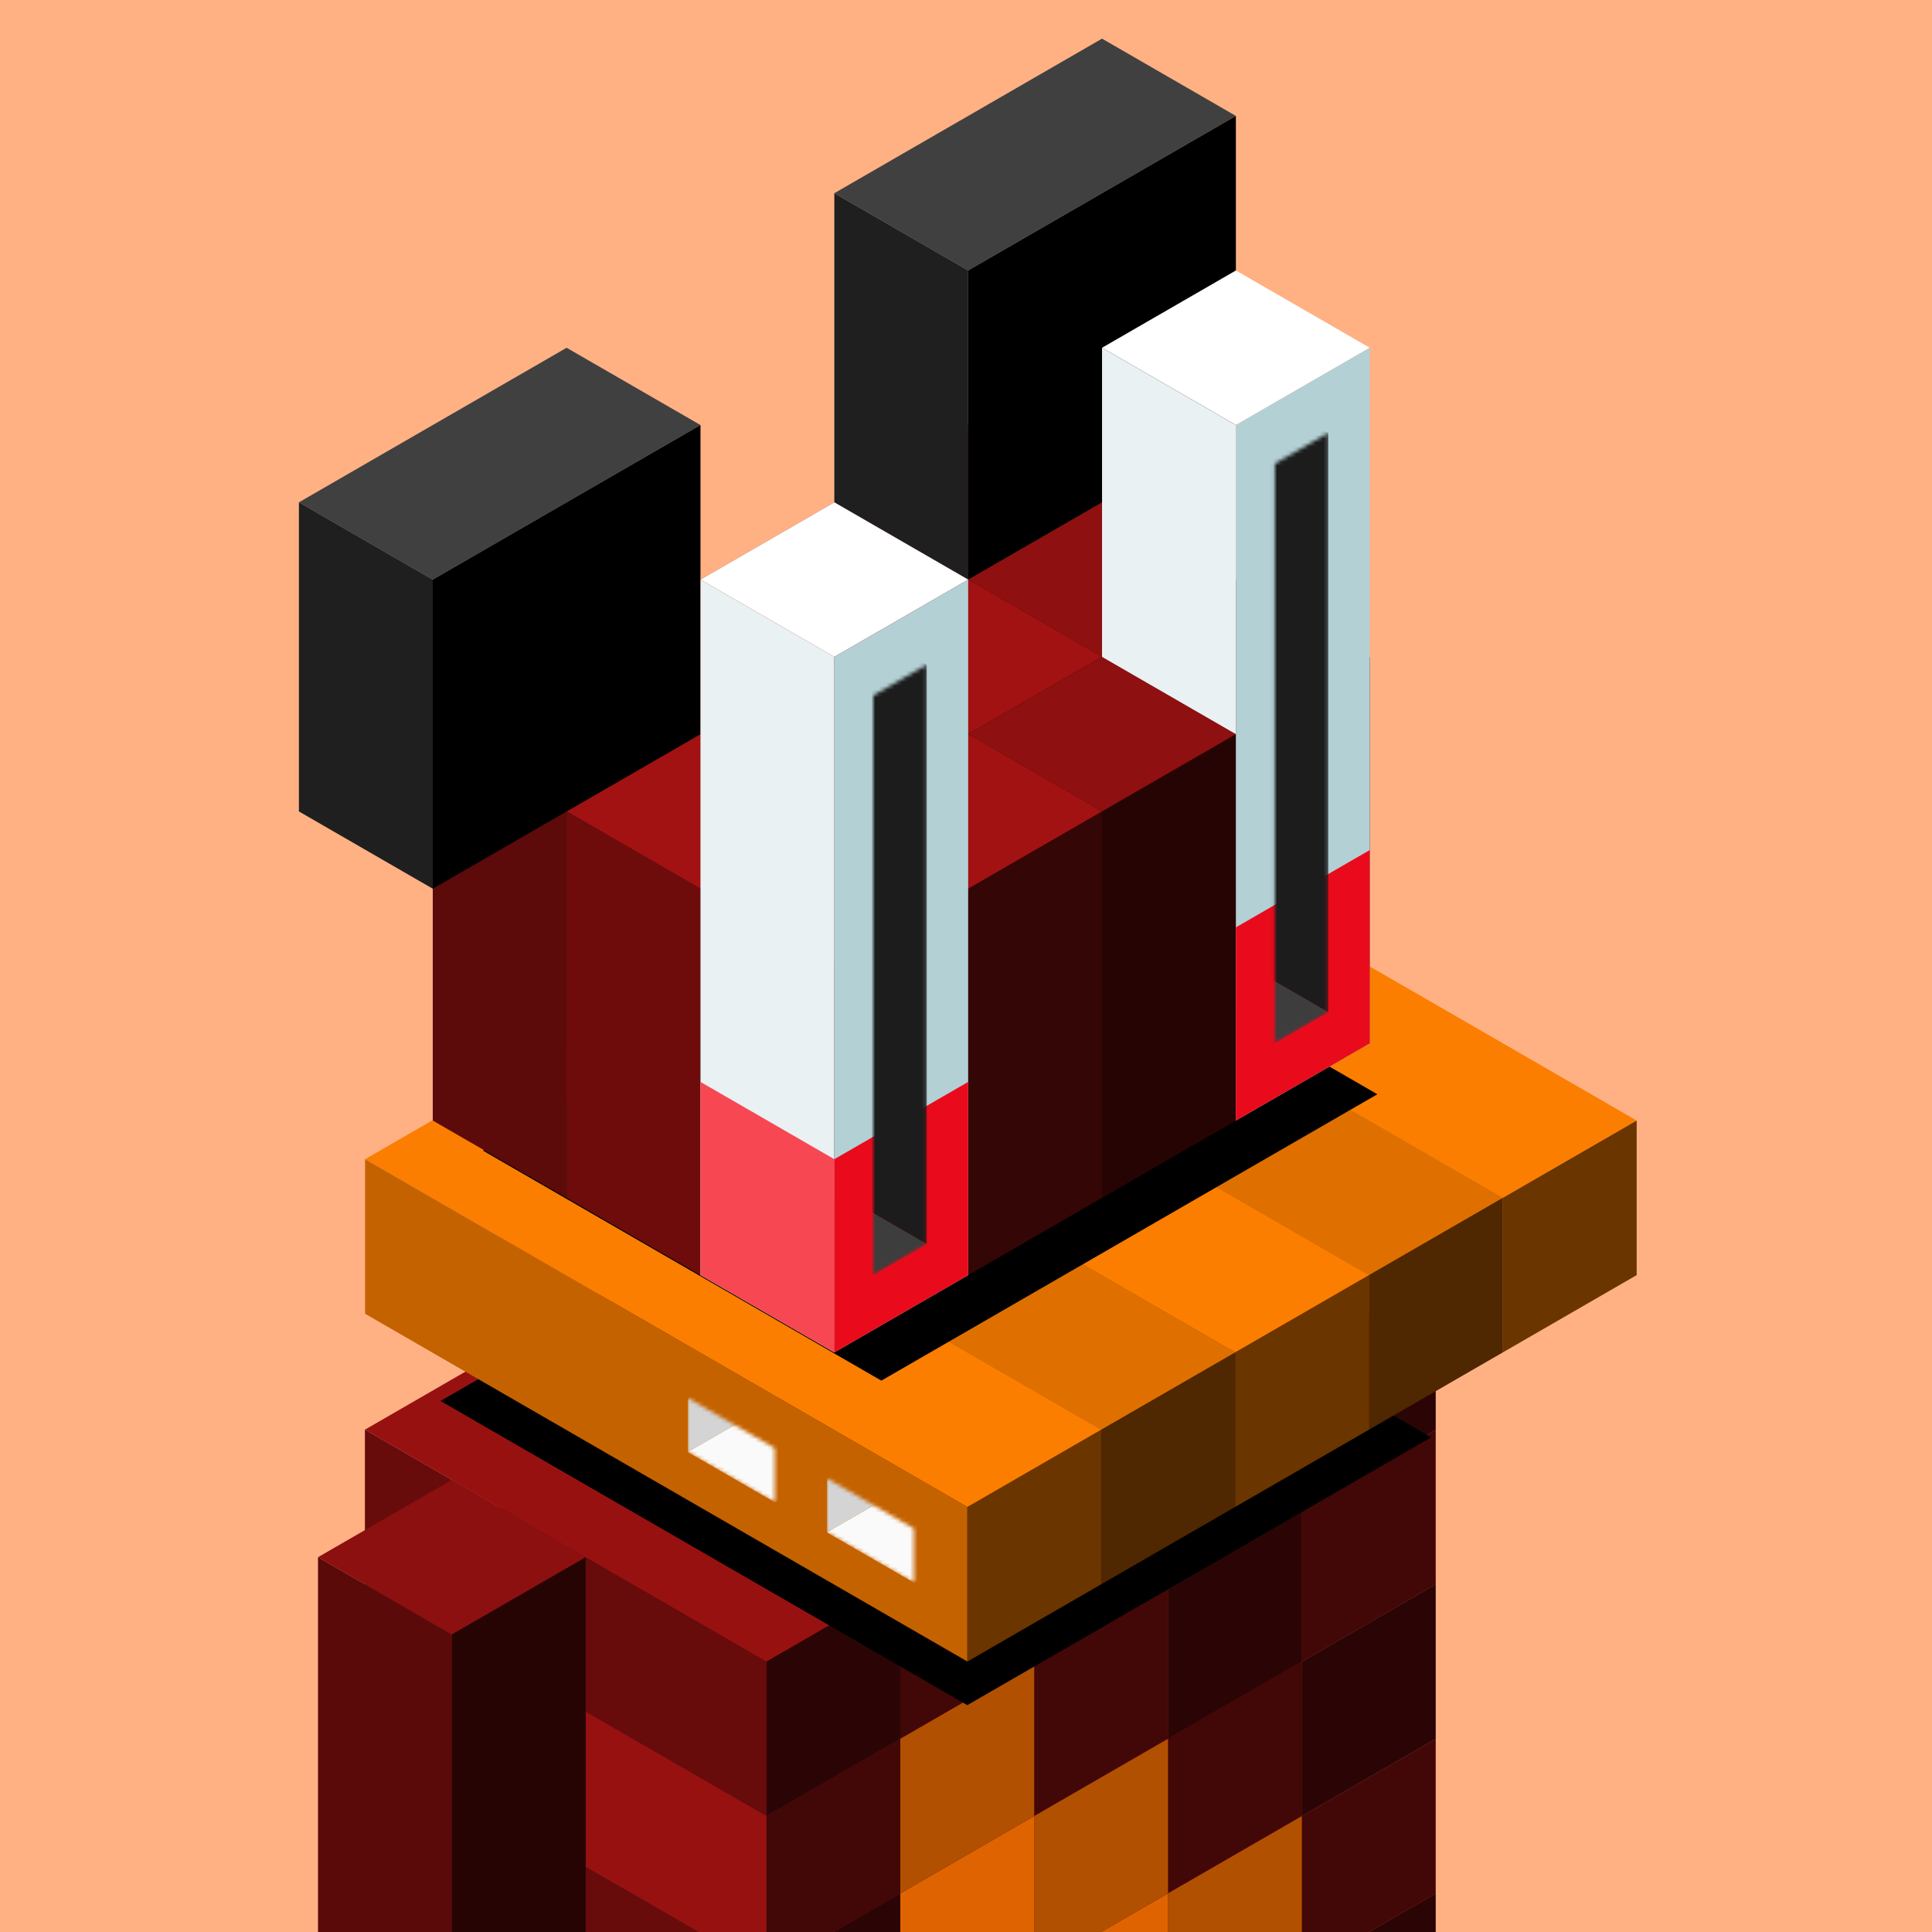 <svg xmlns="http://www.w3.org/2000/svg" viewBox="0 0 500 500"><g fill="none"><g clip-path="url(#a)"><path fill="#FFB184" d="M0 0h500v500H0z"/></g><defs><clipPath id="a"><path fill="#fff" d="M0 0h500v500H0z"/></clipPath></defs></g><path fill="#79A4F9" fill-opacity="0" d="M0 0h500v500H0z"/><g fill="none"><g clip-path="url(#b)"><path fill="#981111" d="m267.641 430 103.923 60-34.641 20L233 450z"/><path fill="#670B0B" d="m233 450 103.923 60v40L233 490z"/><path fill="#2B0505" d="m336.923 510 34.641-20v40l-34.641 20z"/><path fill="#B21414" d="m267.641 390 103.923 60-34.641 20L233 410z"/><path fill="#971111" d="m233 410 103.923 60v40L233 450z"/><path fill="#420707" d="m336.923 470 34.641-20v40l-34.641 20z"/><path fill="#981111" d="m233 410 103.923 60-34.641 20-103.923-60z"/><path fill="#670B0B" d="m198.359 430 103.923 60v40l-103.923-60z"/><path fill="#2B0505" d="m302.282 490 34.641-20v40l-34.641 20z"/><path fill="#B21414" d="m198.359 430 103.923 60-34.641 20-103.923-60z"/><path fill="#971111" d="m163.718 450 103.923 60v40l-103.923-60z"/><path fill="#420707" d="m267.641 510 34.641-20v40l-34.641 20z"/><path fill="#981111" d="m267.641 350 103.923 60-34.641 20L233 370z"/><path fill="#670B0B" d="m233 370 103.923 60v40L233 410z"/><path fill="#2B0505" d="m336.923 430 34.641-20v40l-34.641 20z"/><path fill="#B21414" d="m233 370 103.923 60-34.641 20-103.923-60z"/><path fill="#971111" d="m198.359 390 103.923 60v40l-103.923-60z"/><path fill="#420707" d="m302.282 450 34.641-20v40l-34.641 20z"/><path fill="#981111" d="m198.359 390 103.923 60-34.641 20-103.923-60z"/><path fill="#670B0B" d="m163.718 410 103.923 60v40l-103.923-60z"/><path fill="#2B0505" d="m267.641 470 34.641-20v40l-34.641 20z"/><path fill="#B21414" d="m163.718 410 103.923 60L233 490l-103.923-60z"/><path fill="#971111" d="M129.077 430 233 490v40l-103.923-60z"/><path fill="#420707" d="m233 490 34.641-20v40L233 530z"/><path fill="#981111" d="M129.077 430 233 490l-34.641 20-103.923-60z"/><path fill="#670B0B" d="m94.436 450 103.923 60v40L94.436 490z"/><path fill="#2B0505" d="M198.359 510 233 490v40l-34.641 20z"/><path fill="#B21414" d="m267.641 310 103.923 60-34.641 20L233 330z"/><path fill="#971111" d="m233 330 103.923 60v40L233 370z"/><path fill="#420707" d="m336.923 390 34.641-20v40l-34.641 20z"/><path fill="#981111" d="m233 330 103.923 60-34.641 20-103.923-60z"/><path fill="#670B0B" d="m198.359 350 103.923 60v40l-103.923-60z"/><path fill="#2B0505" d="m302.282 410 34.641-20v40l-34.641 20z"/><path fill="#B21414" d="m198.359 350 103.923 60-34.641 20-103.923-60z"/><path fill="#971111" d="m163.718 370 103.923 60v40l-103.923-60z"/><path fill="#420707" d="m267.641 430 34.641-20v40l-34.641 20z"/><path fill="#981111" d="m163.718 370 103.923 60L233 450l-103.923-60z"/><path fill="#670B0B" d="M129.077 390 233 450v40l-103.923-60z"/><path fill="#2B0505" d="m233 450 34.641-20v40L233 490z"/><path fill="#B21414" d="M129.077 390 233 450l-34.641 20-103.923-60z"/><path fill="#971111" d="m94.436 410 103.923 60v40L94.436 450z"/><path fill="#420707" d="M198.359 470 233 450v40l-34.641 20z"/><path fill="#981111" d="m267.641 270 103.923 60-34.641 20L233 290z"/><path fill="#670B0B" d="m233 290 103.923 60v40L233 330z"/><path fill="#2B0505" d="m336.923 350 34.641-20v40l-34.641 20z"/><path fill="#B21414" d="m233 290 103.923 60-34.641 20-103.923-60z"/><path fill="#971111" d="m198.359 310 103.923 60v40l-103.923-60z"/><path fill="#420707" d="m302.282 370 34.641-20v40l-34.641 20z"/><path fill="#981111" d="m198.359 310 103.923 60-34.641 20-103.923-60z"/><path fill="#670B0B" d="m163.718 330 103.923 60v40l-103.923-60z"/><path fill="#2B0505" d="m267.641 390 34.641-20v40l-34.641 20z"/><path fill="#B21414" d="m163.718 330 103.923 60L233 410l-103.923-60z"/><path fill="#971111" d="M129.077 350 233 410v40l-103.923-60z"/><path fill="#420707" d="m233 410 34.641-20v40L233 450z"/><path fill="#981111" d="M129.077 350 233 410l-34.641 20-103.923-60z"/><path fill="#670B0B" d="m94.436 370 103.923 60v40L94.436 410z"/><path fill="#2B0505" d="M198.359 430 233 410v40l-34.641 20z"/><path fill="#8C1010" d="m116.941 383 34.641 20-34.641 20L82.3 403z"/><path fill="#5B0A0A" d="m82.3 403 34.64 20v120L82.3 523z"/><path fill="#270404" d="m116.941 423 34.641-20v120l-34.641 20z"/></g><defs><clipPath id="b"><path fill="#fff" d="M0 0h500v500H0z"/></clipPath></defs></g><path fill="#79A4F9" fill-opacity="0" d="M0 0h500v500H0z"/><g fill="none"><g clip-path="url(#c)"><path fill="#B25001" d="m302.282 490 34.641-20v40l-34.641 20z"/><path fill="#DF6401" d="m267.641 510 34.641-20v40l-34.641 20z"/><path fill="#B25001" d="m267.641 470 34.641-20v40l-34.641 20z"/><path fill="#DF6401" d="m233 490 34.641-20v40L233 530z"/><path fill="#B25001" d="m233 450 34.641-20v40L233 490z"/></g><defs><clipPath id="c"><path fill="#fff" d="M0 0h500v500H0z"/></clipPath></defs></g><g fill="none"><g filter="url(#d)"><path fill="#000" d="m234.046 281.262 136.342 78.717-120.046 69.309L114 350.57z"/></g><path fill="#FB7E00" d="m267.685 200 155.885 90-34.642 20-155.884-90z"/><path fill="#C56200" d="m233.044 220 155.884 90v40l-155.884-90z"/><path fill="#6B3500" d="m388.929 310 34.641-20v40l-34.641 20z"/><path fill="#DF7000" d="m233.044 220 155.884 90-34.64 20-155.885-90z"/><path fill="#C56200" d="m198.403 240 155.885 90v40l-155.885-90z"/><path fill="#4F2700" d="m354.288 330 34.641-20v40l-34.641 20z"/><path fill="#FB7E00" d="m198.403 240 155.885 90-34.642 20-155.884-90z"/><path fill="#C56200" d="m163.762 260 155.885 90v40l-155.885-90z"/><path fill="#6B3500" d="m319.647 350 34.641-20v40l-34.641 20z"/><path fill="#DF7000" d="m163.762 260 155.885 90-34.642 20-155.884-90z"/><path fill="#C56200" d="m129.121 280 155.884 90v40l-155.884-90z"/><path fill="#4F2700" d="m285.006 370 34.641-20v40l-34.641 20z"/><path fill="#FB7E00" d="m129.121 280 155.884 90-34.64 20L94.48 300z"/><path fill="#C56200" d="m94.48 300 155.885 90v40L94.48 340z"/><path fill="#6B3500" d="m250.365 390 34.641-20v40l-34.641 20z"/><defs><filter id="d" width="286.388" height="178.027" x="99" y="278.262" color-interpolation-filters="sRGB" filterUnits="userSpaceOnUse"><feFlood flood-opacity="0" result="BackgroundImageFix"/><feColorMatrix in="SourceAlpha" result="hardAlpha" type="matrix" values="0 0 0 0 0 0 0 0 0 0 0 0 0 0 0 0 0 0 127 0"/><feOffset dy="12"/><feGaussianBlur stdDeviation="7.5"/><feColorMatrix type="matrix" values="0 0 0 0 0 0 0 0 0 0 0 0 0 0 0 0 0 0 0.5 0"/><feBlend in2="BackgroundImageFix" mode="normal" result="effect1_dropShadow_713_80995"/><feBlend in="SourceGraphic" in2="effect1_dropShadow_713_80995" mode="normal" result="shape"/></filter></defs></g><g fill="none"><mask id="e" width="23" height="28" x="178" y="361" maskUnits="userSpaceOnUse" style="mask-type:alpha"><path fill="#D4D4D4" d="m178 361.797 22.517 13v14l-22.517-13z"/></mask><g mask="url(#e)"><path fill="#D4D4D4" d="m178 361.797 21.65-12.5v14l-21.65 12.5z"/><path fill="#FAFAFA" d="m199.65 363.297 22.517 13-21.651 12.5-22.517-13z"/><path fill="#AEAEAE" d="m199.65 349.297 22.517 13v14l-22.517-13z"/></g><mask id="f" width="23" height="28" x="214" y="382" maskUnits="userSpaceOnUse" style="mask-type:alpha"><path fill="#D4D4D4" d="m214 382.594 22.517 13v14l-22.517-13z"/></mask><g mask="url(#f)"><path fill="#D4D4D4" d="m214 382.594 21.65-12.5v14l-21.65 12.5z"/><path fill="#FAFAFA" d="m235.65 384.094 22.517 13-21.651 12.5-22.517-13z"/><path fill="#AEAEAE" d="m235.65 370.094 22.517 13v14l-22.517-13z"/></g></g><g fill="none"><g filter="url(#g)"><path fill="#000" d="m241.37 215.672 103.092 59.52-128.37 74.115L113 289.787z"/></g><path fill="#A21212" d="m250.564 110 34.641 20-34.641 20-34.641-20z"/><path fill="#6E0C0C" d="m215.923 130 34.641 20v100l-34.641-20z"/><path fill="#340606" d="m250.564 150 34.641-20v100l-34.641 20z"/><path fill="#8E1010" d="m215.923 130 34.641 20-34.641 20-34.641-20z"/><path fill="#5D0A0A" d="m181.282 150 34.641 20v100l-34.641-20z"/><path fill="#270404" d="m215.923 170 34.641-20v100l-34.641 20z"/><path fill="#A21212" d="m181.282 150 34.641 20-34.641 20-34.641-20z"/><path fill="#6E0C0C" d="m146.641 170 34.641 20v100l-34.641-20z"/><path fill="#340606" d="m181.282 190 34.641-20v100l-34.641 20z"/><path fill="#8E1010" d="m146.641 170 34.641 20-34.641 20L112 190z"/><path fill="#5D0A0A" d="m112 190 34.641 20v100L112 290z"/><path fill="#270404" d="m146.641 210 34.641-20v100l-34.641 20z"/><path fill="#8E1010" d="m285.205 130 34.641 20-34.641 20-34.641-20z"/><path fill="#5D0A0A" d="m250.564 150 34.641 20v100l-34.641-20z"/><path fill="#270404" d="m285.205 170 34.641-20v100l-34.641 20z"/><path fill="#A21212" d="m250.564 150 34.641 20-34.641 20-34.641-20z"/><path fill="#6E0C0C" d="m215.923 170 34.641 20v100l-34.641-20z"/><path fill="#340606" d="m250.564 190 34.641-20v100l-34.641 20z"/><path fill="#8E1010" d="m215.923 170 34.641 20-34.641 20-34.641-20z"/><path fill="#5D0A0A" d="m181.282 190 34.641 20v100l-34.641-20z"/><path fill="#270404" d="m215.923 210 34.641-20v100l-34.641 20z"/><path fill="#A21212" d="m181.282 190 34.641 20-34.641 20-34.641-20z"/><path fill="#6E0C0C" d="m146.641 210 34.641 20v100l-34.641-20z"/><path fill="#340606" d="m181.282 230 34.641-20v100l-34.641 20z"/><path fill="#A21212" d="m319.846 150 34.641 20-34.641 20-34.641-20z"/><path fill="#6E0C0C" d="m285.205 170 34.641 20v100l-34.641-20z"/><path fill="#340606" d="m319.846 190 34.641-20v100l-34.641 20z"/><path fill="#8E1010" d="m285.205 170 34.641 20-34.641 20-34.641-20z"/><path fill="#5D0A0A" d="m250.564 190 34.641 20v100l-34.641-20z"/><path fill="#270404" d="m285.205 210 34.641-20v100l-34.641 20z"/><path fill="#A21212" d="m250.564 190 34.641 20-34.641 20-34.641-20z"/><path fill="#6E0C0C" d="m215.923 210 34.641 20v100l-34.641-20z"/><path fill="#340606" d="m250.564 230 34.641-20v100l-34.641 20z"/><path fill="#8E1010" d="m215.923 210 34.641 20-34.641 20-34.641-20z"/><path fill="#5D0A0A" d="m181.282 230 34.641 20v100l-34.641-20z"/><path fill="#270404" d="m215.923 250 34.641-20v100l-34.641 20z"/><defs><filter id="g" width="268.662" height="170.837" x="106.4" y="205.072" color-interpolation-filters="sRGB" filterUnits="userSpaceOnUse"><feFlood flood-opacity="0" result="BackgroundImageFix"/><feColorMatrix in="SourceAlpha" result="hardAlpha" type="matrix" values="0 0 0 0 0 0 0 0 0 0 0 0 0 0 0 0 0 0 127 0"/><feMorphology in="SourceAlpha" operator="dilate" radius="5" result="effect1_dropShadow_713_80995"/><feOffset dx="12" dy="8"/><feGaussianBlur stdDeviation="6.8"/><feColorMatrix type="matrix" values="0 0 0 0 0 0 0 0 0 0 0 0 0 0 0 0 0 0 0.16 0"/><feBlend in2="BackgroundImageFix" mode="normal" result="effect1_dropShadow_713_80995"/><feBlend in="SourceGraphic" in2="effect1_dropShadow_713_80995" mode="normal" result="shape"/></filter></defs></g><g fill="none"><path fill="#404040" d="m285.205 10 34.641 20-69.282 40-34.641-20z"/><path fill="#1F1F1F" d="m215.923 50 34.641 20v80l-34.641-20z"/><path fill="#000" d="m250.564 70 69.282-40v80l-69.282 40z"/><path fill="#404040" d="m146.641 90 34.641 20L112 150l-34.641-20z"/><path fill="#1F1F1F" d="m77.359 130 34.64 20v80l-34.64-20z"/><path fill="#000" d="m112 150 69.282-40v80L112 230z"/></g><g fill="none"><path fill="#fff" d="m319.846 70 34.641 20-34.641 20-34.641-20z"/><path fill="#E9F1F3" d="m285.205 90 34.641 20v80l-34.641-20z"/><path fill="#B3D0D5" d="m319.846 110 34.641-20v180l-34.641 20z"/><path fill="#fff" d="m215.923 130 34.641 20-34.641 20-34.641-20z"/><path fill="#E9F1F3" d="m181.282 150 34.641 20v180l-34.641-20z"/><path fill="#B3D0D5" d="m215.923 170 34.641-20v180l-34.641 20z"/></g><g fill="none"><path fill="#E90B1B" d="m319.846 240 34.641-20v50l-34.641 20z"/><path fill="#F64753" d="m181.282 280 34.641 20v50l-34.641-20z"/><path fill="#E90B1B" d="m215.923 300 34.641-20v50l-34.641 20z"/></g><g fill="none"><mask id="h" width="15" height="158" x="329" y="112" maskUnits="userSpaceOnUse" style="mask-type:alpha"><path fill="#B26F6D" d="m329.923 120 13.856-8v150l-13.856 8z"/></mask><g mask="url(#h)"><path fill="#1C1C1C" d="m322.128 99.5 21.65 12.5v150l-21.65-12.5z"/><path fill="#3D3D3D" d="m308.272 257.5 13.856-8L343.78 262l-13.856 8z"/></g><mask id="i" width="14" height="158" x="226" y="172" maskUnits="userSpaceOnUse" style="mask-type:alpha"><path fill="#B26F6D" d="m226 180 13.856-8v150L226 330z"/></mask><g mask="url(#i)"><path fill="#1C1C1C" d="m218.206 159.5 21.65 12.5v150l-21.65-12.5z"/><path fill="#3D3D3D" d="m204.35 317.5 13.856-8 21.651 12.5-13.856 8z"/></g></g></svg>